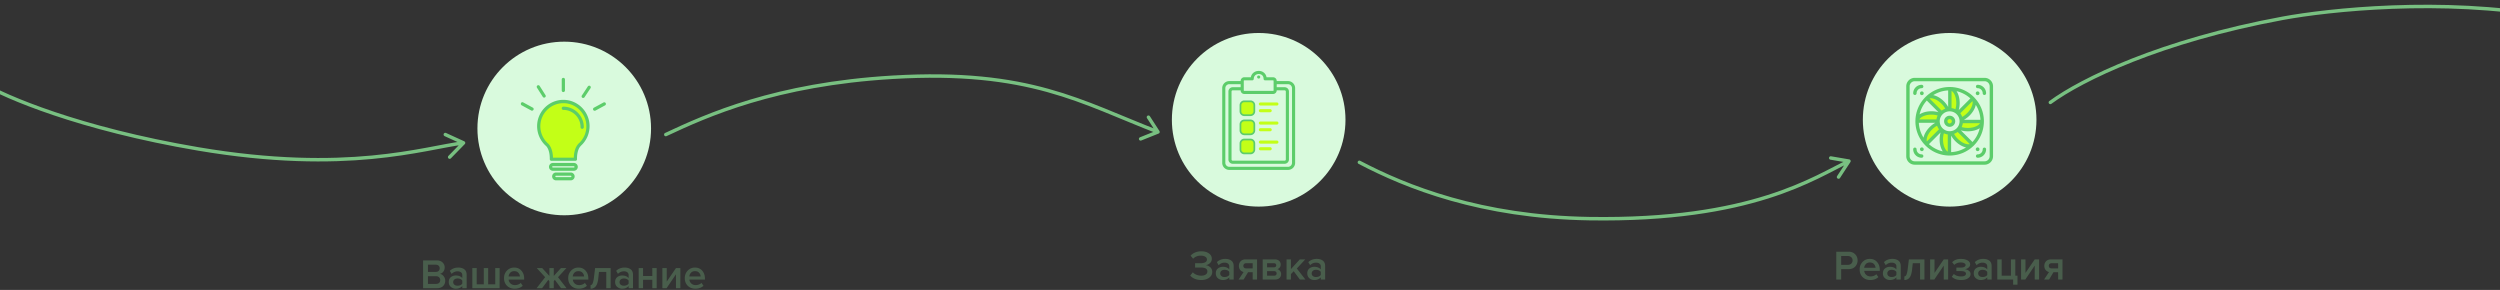 <svg width="1440" height="167" fill="none" xmlns="http://www.w3.org/2000/svg"><rect width="100%" height="100%" fill="#333333" stroke="none"/><path d="M-10 48c12.82 7.75 55.608 26.158 124.208 37.784 85.751 14.532 129.925-.582 152.792-3.488m0 0L256.5 77.5m10.5 4.796-8 8.204M783 93.496c27 14.178 70 31.445 132.5 32.441 94 1.497 130-23.957 149.5-33.144m0 0L1054.5 91m10.5 1.793-6 9.187M383.5 77.502c23.5-11 63-29 130.708-33C593 39.846 623 59.002 667 76.002m0 0-5.5-8.502M667 76 657 80M1181 59c18-13.21 63.5-35.499 134-48.5 25.87-4.771 91.5-11.998 153-.999m0 0L1462.5 1m5.5 8.501-10 3.999" stroke="#78C081" stroke-width="2" stroke-linecap="round" stroke-linejoin="round"/><circle cx="325" cy="74" r="50" fill="#D9FADD"/><circle cx="725" cy="69" r="50" fill="#D9FADD"/><circle cx="1123" cy="69" r="50" fill="#D9FADD"/><path d="M251.792 166h-8.088v-16.008h7.872c1.424 0 2.536.392 3.336 1.176.816.768 1.224 1.736 1.224 2.904 0 .96-.272 1.776-.816 2.448-.528.656-1.184 1.064-1.968 1.224.864.128 1.592.576 2.184 1.344.608.752.912 1.616.912 2.592 0 1.28-.416 2.32-1.248 3.12-.816.8-1.952 1.2-3.408 1.2zm-.792-9.384c.704 0 1.256-.192 1.656-.576.4-.384.6-.88.6-1.488 0-.624-.2-1.128-.6-1.512-.4-.384-.952-.576-1.656-.576h-4.488v4.152H251zm.12 6.912c.768 0 1.368-.192 1.8-.576.432-.4.648-.952.648-1.656 0-.624-.216-1.144-.648-1.56-.432-.432-1.032-.648-1.8-.648h-4.608v4.44h4.608zM268.795 166h-2.52v-1.248c-.896 1.024-2.144 1.536-3.744 1.536a4.292 4.292 0 0 1-2.808-1.008c-.816-.688-1.224-1.632-1.224-2.832 0-1.232.4-2.168 1.2-2.808.816-.64 1.76-.96 2.832-.96 1.648 0 2.896.496 3.744 1.488v-1.728c0-.672-.248-1.2-.744-1.584-.496-.384-1.152-.576-1.969-.576-1.295 0-2.439.488-3.431 1.464l-1.032-1.752c1.312-1.248 2.936-1.872 4.872-1.872 1.424 0 2.584.336 3.48 1.008.896.672 1.344 1.736 1.344 3.192V166zm-5.28-1.44c1.264 0 2.184-.4 2.76-1.2v-1.752c-.576-.8-1.496-1.2-2.76-1.2-.72 0-1.312.192-1.776.576-.464.384-.696.888-.696 1.512s.232 1.128.696 1.512c.464.368 1.056.552 1.776.552zm21.747-10.152h2.52V166h-15.72v-11.592h2.52v9.384h4.08v-9.384h2.52v9.384h4.08v-9.384zm11.136 11.88c-1.76 0-3.216-.56-4.368-1.68-1.136-1.136-1.704-2.608-1.704-4.416 0-1.696.552-3.128 1.656-4.296 1.12-1.184 2.528-1.776 4.224-1.776 1.712 0 3.088.592 4.128 1.776 1.056 1.184 1.584 2.696 1.584 4.536v.6h-8.952c.096.912.472 1.672 1.128 2.28.656.608 1.512.912 2.568.912.592 0 1.184-.112 1.776-.336.608-.224 1.112-.536 1.512-.936l1.152 1.656c-1.168 1.12-2.736 1.68-4.704 1.68zm3.072-7.032c-.032-.8-.328-1.512-.888-2.136-.544-.624-1.336-.936-2.376-.936-.992 0-1.768.312-2.328.936a3.472 3.472 0 0 0-.936 2.136h6.528zM312.25 166h-3.168l4.92-6.336-4.824-5.256h3.12l4.152 4.536v-4.536h2.52v4.536l4.152-4.536h3.12l-4.824 5.256 4.92 6.336h-3.168l-3.552-4.776-.648.672V166h-2.52v-4.104l-.648-.672L312.25 166zm21.109.288c-1.76 0-3.216-.56-4.368-1.68-1.136-1.136-1.704-2.608-1.704-4.416 0-1.696.552-3.128 1.656-4.296 1.12-1.184 2.528-1.776 4.224-1.776 1.712 0 3.088.592 4.128 1.776 1.056 1.184 1.584 2.696 1.584 4.536v.6h-8.952c.096.912.472 1.672 1.128 2.28.656.608 1.512.912 2.568.912.592 0 1.184-.112 1.776-.336.608-.224 1.112-.536 1.512-.936l1.152 1.656c-1.168 1.12-2.736 1.68-4.704 1.68zm3.072-7.032c-.032-.8-.328-1.512-.888-2.136-.544-.624-1.336-.936-2.376-.936-.992 0-1.768.312-2.328.936a3.472 3.472 0 0 0-.936 2.136h6.528zm3.735 7.032v-2.064c.496 0 .888-.32 1.176-.96.304-.64.552-1.712.744-3.216l.696-5.64h8.952V166h-2.52v-9.384h-4.2l-.408 3.72c-.224 2.08-.696 3.592-1.416 4.536-.72.944-1.728 1.416-3.024 1.416zm24.441-.288h-2.52v-1.248c-.896 1.024-2.144 1.536-3.744 1.536a4.292 4.292 0 0 1-2.808-1.008c-.816-.688-1.224-1.632-1.224-2.832 0-1.232.4-2.168 1.2-2.808.816-.64 1.76-.96 2.832-.96 1.648 0 2.896.496 3.744 1.488v-1.728c0-.672-.248-1.2-.744-1.584-.496-.384-1.152-.576-1.968-.576-1.296 0-2.44.488-3.432 1.464l-1.032-1.752c1.312-1.248 2.936-1.872 4.872-1.872 1.424 0 2.584.336 3.48 1.008.896.672 1.344 1.736 1.344 3.192V166zm-5.28-1.44c1.264 0 2.184-.4 2.76-1.2v-1.752c-.576-.8-1.496-1.2-2.76-1.2-.72 0-1.312.192-1.776.576-.464.384-.696.888-.696 1.512s.232 1.128.696 1.512c.464.368 1.056.552 1.776.552zm11.067 1.44h-2.52v-11.592h2.52v4.56h5.328v-4.56h2.52V166h-2.52v-4.824h-5.328V166zm13.545 0h-2.424v-11.592h2.52v7.8l5.328-7.8h2.52V166h-2.52v-8.016L383.939 166zm16.568.288c-1.76 0-3.216-.56-4.368-1.68-1.136-1.136-1.704-2.608-1.704-4.416 0-1.696.552-3.128 1.656-4.296 1.12-1.184 2.528-1.776 4.224-1.776 1.712 0 3.088.592 4.128 1.776 1.056 1.184 1.584 2.696 1.584 4.536v.6h-8.952c.096.912.472 1.672 1.128 2.28.656.608 1.512.912 2.568.912.592 0 1.184-.112 1.776-.336.608-.224 1.112-.536 1.512-.936l1.152 1.656c-1.168 1.12-2.736 1.68-4.704 1.68zm3.072-7.032c-.032-.8-.328-1.512-.888-2.136-.544-.624-1.336-.936-2.376-.936-.992 0-1.768.312-2.328.936a3.472 3.472 0 0 0-.936 2.136h6.528zM691.912 161.288c-1.376 0-2.64-.24-3.792-.72-1.136-.496-1.984-1.12-2.544-1.872l1.512-1.848c.512.592 1.208 1.064 2.088 1.416.88.352 1.76.528 2.64.528 1.136 0 2.024-.216 2.664-.648.656-.448.984-1.048.984-1.8 0-1.504-1.288-2.256-3.864-2.256h-3.216v-2.472h3.216c1.072 0 1.936-.176 2.592-.528.672-.352 1.008-.88 1.008-1.584 0-.72-.336-1.272-1.008-1.656-.672-.4-1.52-.6-2.544-.6-1.76 0-3.232.592-4.416 1.776l-1.44-1.752c.64-.752 1.496-1.36 2.568-1.824 1.088-.464 2.272-.696 3.552-.696 1.776 0 3.232.392 4.368 1.176 1.152.784 1.728 1.832 1.728 3.144 0 .992-.352 1.816-1.056 2.472a4.645 4.645 0 0 1-2.424 1.2c.912.08 1.76.464 2.544 1.152s1.176 1.6 1.176 2.736c0 1.36-.6 2.48-1.8 3.36-1.184.864-2.696 1.296-4.536 1.296zm18.687-.288h-2.52v-1.248c-.896 1.024-2.144 1.536-3.744 1.536a4.292 4.292 0 0 1-2.808-1.008c-.816-.688-1.224-1.632-1.224-2.832 0-1.232.4-2.168 1.2-2.808.816-.64 1.76-.96 2.832-.96 1.648 0 2.896.496 3.744 1.488v-1.728c0-.672-.248-1.2-.744-1.584-.496-.384-1.152-.576-1.968-.576-1.296 0-2.44.488-3.432 1.464l-1.032-1.752c1.312-1.248 2.936-1.872 4.872-1.872 1.424 0 2.584.336 3.48 1.008.896.672 1.344 1.736 1.344 3.192V161zm-5.28-1.44c1.264 0 2.184-.4 2.76-1.2v-1.752c-.576-.8-1.496-1.2-2.76-1.2-.72 0-1.312.192-1.776.576-.464.384-.696.888-.696 1.512s.232 1.128.696 1.512c.464.368 1.056.552 1.776.552zm11.019 1.44h-2.88l2.856-4.32a3.426 3.426 0 0 1-1.968-1.2c-.496-.624-.744-1.416-.744-2.376 0-1.04.336-1.912 1.008-2.616.688-.72 1.632-1.08 2.832-1.08h6.624V161h-2.52v-4.2h-2.664l-2.544 4.2zm1.416-6.408h3.792v-2.976h-3.792c-.48 0-.864.144-1.152.432-.288.272-.432.624-.432 1.056 0 .448.136.808.408 1.08.288.272.68.408 1.176.408zm16.67 6.408h-7.104v-11.592h6.936c1.072 0 1.912.28 2.52.84.608.56.912 1.272.912 2.136 0 .672-.184 1.24-.552 1.704a2.677 2.677 0 0 1-1.392.936c.624.144 1.144.488 1.56 1.032a2.83 2.83 0 0 1 .624 1.8c0 .928-.312 1.688-.936 2.28-.608.576-1.464.864-2.568.864zm-.528-2.208c.448 0 .8-.112 1.056-.336.256-.24.384-.56.384-.96 0-.368-.128-.68-.384-.936s-.608-.384-1.056-.384h-4.056v2.616h4.056zm-.072-4.824c.4 0 .712-.104.936-.312.24-.224.36-.504.36-.84 0-.368-.12-.656-.36-.864-.224-.224-.536-.336-.936-.336h-3.984v2.352h3.984zM751.902 161h-3.168l-3.552-4.776-1.608 1.656V161h-2.52v-11.592h2.52V155l5.112-5.592h3.12l-4.824 5.256 4.92 6.336zm11.385 0h-2.52v-1.248c-.896 1.024-2.144 1.536-3.744 1.536a4.292 4.292 0 0 1-2.808-1.008c-.816-.688-1.224-1.632-1.224-2.832 0-1.232.4-2.168 1.2-2.808.816-.64 1.76-.96 2.832-.96 1.648 0 2.896.496 3.744 1.488v-1.728c0-.672-.248-1.2-.744-1.584-.496-.384-1.152-.576-1.968-.576-1.296 0-2.44.488-3.432 1.464l-1.032-1.752c1.312-1.248 2.936-1.872 4.872-1.872 1.424 0 2.584.336 3.48 1.008.896.672 1.344 1.736 1.344 3.192V161zm-5.28-1.44c1.264 0 2.184-.4 2.76-1.2v-1.752c-.576-.8-1.496-1.2-2.76-1.2-.72 0-1.312.192-1.776.576-.464.384-.696.888-.696 1.512s.232 1.128.696 1.512c.464.368 1.056.552 1.776.552zM1060.51 161h-2.81v-16.008h7.04c1.61 0 2.88.48 3.81 1.44.95.96 1.42 2.152 1.42 3.576 0 1.408-.47 2.6-1.42 3.576-.93.96-2.2 1.44-3.81 1.44h-4.23V161zm3.84-8.448c.8 0 1.46-.232 1.97-.696.51-.464.77-1.08.77-1.848s-.26-1.384-.77-1.848c-.51-.464-1.17-.696-1.97-.696h-3.84v5.088h3.84zm12.88 8.736c-1.76 0-3.21-.56-4.36-1.68-1.14-1.136-1.71-2.608-1.71-4.416 0-1.696.55-3.128 1.66-4.296 1.12-1.184 2.53-1.776 4.22-1.776 1.71 0 3.09.592 4.13 1.776 1.06 1.184 1.58 2.696 1.58 4.536v.6h-8.95c.1.912.47 1.672 1.13 2.28.66.608 1.51.912 2.57.912.59 0 1.18-.112 1.77-.336.61-.224 1.12-.536 1.52-.936l1.15 1.656c-1.17 1.12-2.74 1.68-4.71 1.68zm3.08-7.032c-.04-.8-.33-1.512-.89-2.136-.55-.624-1.34-.936-2.38-.936-.99 0-1.77.312-2.33.936-.56.608-.87 1.32-.93 2.136h6.53zm14.53 6.744h-2.52v-1.248c-.89 1.024-2.14 1.536-3.74 1.536-1.06 0-1.99-.336-2.81-1.008-.82-.688-1.22-1.632-1.22-2.832 0-1.232.4-2.168 1.2-2.808.81-.64 1.76-.96 2.83-.96 1.65 0 2.89.496 3.74 1.488v-1.728c0-.672-.25-1.2-.74-1.584-.5-.384-1.15-.576-1.97-.576-1.3 0-2.44.488-3.43 1.464l-1.03-1.752c1.31-1.248 2.93-1.872 4.87-1.872 1.42 0 2.58.336 3.48 1.008.89.672 1.34 1.736 1.34 3.192V161zm-5.28-1.44c1.27 0 2.19-.4 2.76-1.2v-1.752c-.57-.8-1.49-1.2-2.76-1.2-.72 0-1.31.192-1.77.576-.47.384-.7.888-.7 1.512s.23 1.128.7 1.512c.46.368 1.05.552 1.77.552zm7.35 1.728v-2.064c.49 0 .89-.32 1.17-.96.31-.64.56-1.712.75-3.216l.69-5.64h8.96V161h-2.52v-9.384h-4.2l-.41 3.72c-.23 2.08-.7 3.592-1.42 4.536-.72.944-1.73 1.416-3.02 1.416zm17.26-.288h-2.42v-11.592h2.52v7.8l5.33-7.8h2.52V161h-2.52v-8.016l-5.43 8.016zm15.4.288c-2.28 0-4.05-.624-5.33-1.872l1.17-1.608c1.06.944 2.44 1.416 4.16 1.416.88 0 1.56-.136 2.06-.408.51-.288.77-.672.77-1.152 0-1.008-1.02-1.512-3.05-1.512h-2.47v-2.016h2.47c.88 0 1.57-.128 2.06-.384.52-.256.77-.632.77-1.128 0-.416-.26-.76-.79-1.032s-1.19-.408-1.99-.408c-1.55 0-2.79.464-3.72 1.392l-1.25-1.536c1.23-1.264 2.85-1.896 4.85-1.896 1.71-.016 3.05.264 4.03.84.99.56 1.49 1.328 1.49 2.304 0 .736-.31 1.36-.94 1.872-.61.496-1.32.8-2.13.912a4.5 4.5 0 0 1 2.25.816c.71.48 1.06 1.136 1.06 1.968 0 1.008-.5 1.832-1.49 2.472-.98.64-2.3.96-3.98.96zm17.61-.288h-2.52v-1.248c-.9 1.024-2.15 1.536-3.75 1.536a4.27 4.27 0 0 1-2.8-1.008c-.82-.688-1.23-1.632-1.23-2.832 0-1.232.4-2.168 1.2-2.808.82-.64 1.76-.96 2.83-.96 1.65 0 2.9.496 3.75 1.488v-1.728c0-.672-.25-1.2-.75-1.584-.49-.384-1.15-.576-1.96-.576-1.3 0-2.44.488-3.44 1.464l-1.03-1.752c1.31-1.248 2.94-1.872 4.87-1.872 1.43 0 2.59.336 3.48 1.008.9.672 1.35 1.736 1.35 3.192V161zm-5.28-1.44c1.26 0 2.18-.4 2.76-1.2v-1.752c-.58-.8-1.5-1.2-2.76-1.2-.72 0-1.31.192-1.78.576-.46.384-.69.888-.69 1.512s.23 1.128.69 1.512c.47.368 1.06.552 1.78.552zm17.66 4.392V161h-9.12v-11.592h2.52v9.384h5.33v-9.384h2.52v9.384h1.27v5.16h-2.52zm7.02-2.952h-2.42v-11.592h2.52v7.8l5.32-7.8h2.52V161H1172v-8.016l-5.42 8.016zm13.69 0h-2.88l2.85-4.32a3.4 3.4 0 0 1-1.96-1.2c-.5-.624-.75-1.416-.75-2.376 0-1.04.34-1.912 1.01-2.616.69-.72 1.63-1.08 2.83-1.08h6.63V161h-2.52v-4.2h-2.67l-2.54 4.2zm1.41-6.408h3.8v-2.976h-3.8c-.48 0-.86.144-1.15.432-.29.272-.43.624-.43 1.056 0 .448.14.808.41 1.08.29.272.68.408 1.17.408z" fill="#495E4C"/><path d="M745.101 50.778V93.8c0 1.758-1.438 3.184-3.211 3.184h-33.78c-1.773 0-3.211-1.426-3.211-3.184V50.778c0-1.759 1.438-3.185 3.211-3.185h7.403v4.46c0 .658.539 1.193 1.204 1.193h16.566c.664 0 1.203-.535 1.203-1.194v-4.459h7.404c1.773 0 3.211 1.426 3.211 3.185z" fill="#D9FADD"/><path d="M734.487 46.59v5.464c0 .66-.539 1.193-1.204 1.193h-16.566a1.199 1.199 0 0 1-1.204-1.193V46.59c0-.66.539-1.194 1.204-1.194h4.555v-.011c0-2.538 2.626-4.482 5.337-3.338 1.318.557 2.107 1.917 2.107 3.338v.011h4.567c.665 0 1.204.535 1.204 1.194z" fill="#D9FADD"/><path d="M733.284 44.505h-3.749c-.919-4.95-8.111-4.834-9.074 0h-3.745a2.096 2.096 0 0 0-2.102 2.085v.112h-6.504c-2.266 0-4.11 1.828-4.11 4.075v43.024c0 2.247 1.844 4.075 4.11 4.075h33.78c2.266 0 4.11-1.828 4.11-4.075V50.777c0-2.247-1.844-4.075-4.11-4.075h-6.504v-.112c0-1.15-.943-2.085-2.102-2.085zm-16.568 1.783h4.556c.497 0 .899-.41.899-.903 0-3.566 5.646-3.798 5.646.011 0 .493.403.892.9.892h4.567c.167 0 .304.135.304.302l-.001 5.462a.303.303 0 0 1-.304.302h-16.566a.303.303 0 0 1-.304-.302l-.001-5.462c0-.167.137-.302.304-.302zm0 7.85h16.568a2.096 2.096 0 0 0 2.102-2.084v-.002l4.552-.03c.384 0 .696.31.696.691v39.152c0 .38-.312.69-.696.69h-29.876a.694.694 0 0 1-.696-.69V52.713c0-.38.312-.69.696-.69h4.552v.031c0 1.15.943 2.085 2.102 2.085zm25.174-5.653a2.305 2.305 0 0 1 2.312 2.292v43.024a2.305 2.305 0 0 1-2.312 2.293h-33.78a2.305 2.305 0 0 1-2.312-2.293V50.777a2.305 2.305 0 0 1 2.312-2.292h6.504v1.755h-4.552c-1.375 0-2.494 1.11-2.494 2.473v39.152c0 1.364 1.119 2.473 2.494 2.473h29.876c1.375 0 2.494-1.11 2.494-2.473V52.713c0-1.364-1.119-2.473-2.494-2.473h-4.552v-1.755h6.504z" fill="#5CCD6A"/><path d="M725.638 45.01c.333-.35.362-.866 0-1.266-.333-.33-.935-.33-1.276 0-.352.386-.341.91 0 1.266a.919.919 0 0 0 1.276 0z" fill="#5CCD6A"/><path d="M726.002 60.798h9.487c.496 0 .899-.399.899-.891a.896.896 0 0 0-.899-.892h-9.487c-.497 0-.899.4-.899.892s.402.891.899.891zM726.002 64.648h5.615c.497 0 .899-.4.899-.892a.895.895 0 0 0-.899-.891h-5.615c-.497 0-.899.399-.899.891 0 .493.402.892.899.892z" fill="#C3FF17"/><path d="M714.5 64.11a2.245 2.245 0 0 0 2.243 2.244h3.514a2.245 2.245 0 0 0 2.243-2.244v-3.517a2.245 2.245 0 0 0-2.243-2.244h-3.514a2.245 2.245 0 0 0-2.243 2.244v3.517z" fill="#C3FF17" stroke="#5CCD6A"/><path d="M726.002 71.768h9.487c.496 0 .899-.4.899-.892a.896.896 0 0 0-.899-.891h-9.487c-.497 0-.899.4-.899.891 0 .493.402.892.899.892zM726.002 75.617h5.615c.497 0 .899-.399.899-.891a.895.895 0 0 0-.899-.892h-5.615c-.497 0-.899.4-.899.892s.402.891.899.891z" fill="#C3FF17"/><path d="M722.5 71.6a2.245 2.245 0 0 0-2.243-2.243h-3.514A2.245 2.245 0 0 0 714.5 71.6v3.517a2.245 2.245 0 0 0 2.243 2.244h3.514a2.245 2.245 0 0 0 2.243-2.244V71.6z" fill="#C3FF17" stroke="#5CCD6A"/><path d="M726.002 82.738h9.487c.496 0 .899-.4.899-.892a.896.896 0 0 0-.899-.891h-9.487c-.497 0-.899.399-.899.891 0 .493.402.892.899.892zM726.002 86.587h5.615c.497 0 .899-.399.899-.891a.895.895 0 0 0-.899-.892h-5.615c-.497 0-.899.4-.899.892s.402.891.899.891z" fill="#C3FF17"/><path d="M722.5 82.608a2.245 2.245 0 0 0-2.243-2.244h-3.514a2.245 2.245 0 0 0-2.243 2.244v3.518a2.245 2.245 0 0 0 2.243 2.243h3.514a2.245 2.245 0 0 0 2.243-2.243v-3.518z" fill="#C3FF17" stroke="#5CCD6A"/><path d="M333.879 83.447c-2.739 2.75-2.397 8.3-2.397 8.3h-13.889s.293-5.55-2.396-8.3c-2.984-2.653-4.891-6.484-4.891-10.758 0-7.859 6.358-14.244 14.183-14.244s14.183 6.385 14.183 14.244c0 4.274-1.859 8.105-4.793 10.758z" fill="#C3FF17"/><path d="M331.874 96.12c0 .736-.587 1.326-1.32 1.326h-12.08c-.734 0-1.321-.59-1.321-1.327 0-.736.587-1.326 1.321-1.326h12.031c.733 0 1.369.59 1.369 1.326zM330.064 101.621c0 .737-.587 1.326-1.32 1.326h-8.461c-.734 0-1.32-.589-1.32-1.326 0-.737.586-1.326 1.32-1.326h8.461c.733 0 1.32.589 1.32 1.326z" fill="#D9FADD"/><path d="M334.613 83.938a15.222 15.222 0 0 0 4.989-11.249c0-8.35-6.798-15.178-15.113-15.178-8.314 0-15.112 6.828-15.112 15.178 0 4.372 1.908 8.547 5.136 11.396 2.396 2.407 2.151 7.515 2.151 7.565 0 .245.098.49.245.687.196.197.44.295.685.295h13.84a.964.964 0 0 0 .685-.295c.195-.196.244-.442.244-.688 0-.049-.244-5.157 2.152-7.564.049-.05.098-.098.098-.147zm-1.369-1.228c-.098.049-.147.147-.196.245-2.152 2.309-2.494 6.091-2.543 7.86h-11.982c-.049-1.818-.44-5.748-2.739-8.056-2.885-2.554-4.548-6.19-4.548-10.02 0-7.369 5.966-13.312 13.253-13.312 7.336 0 13.254 5.992 13.254 13.311 0 3.783-1.614 7.467-4.499 9.972z" fill="#5CCD6A"/><path d="M324.489 61.44a.93.93 0 0 0-.929.934.93.93 0 0 0 .929.933c5.478 0 9.928 4.47 9.928 9.972 0 .49.392.933.929.933a.93.93 0 0 0 .93-.933c0-6.533-5.282-11.838-11.787-11.838zM332.803 96.12a2.249 2.249 0 0 0-2.25-2.26h-12.079a2.249 2.249 0 0 0-2.25 2.26 2.249 2.249 0 0 0 2.25 2.259h12.031c1.271 0 2.298-.983 2.298-2.26zm-2.298.392h-12.031a.387.387 0 0 1-.392-.393c0-.245.196-.393.392-.393h12.031c.244 0 .391.197.391.393.049.246-.147.393-.391.393zM328.744 99.361h-8.461a2.249 2.249 0 0 0-2.249 2.26 2.248 2.248 0 0 0 2.249 2.259h8.461a2.248 2.248 0 0 0 2.25-2.259c0-1.228-1.027-2.26-2.25-2.26zm0 2.653h-8.461a.387.387 0 0 1-.391-.393c0-.246.196-.393.391-.393h8.461c.245 0 .391.196.391.393 0 .245-.146.393-.391.393zM325.418 52.059v-6.287a.93.93 0 0 0-.929-.934.93.93 0 0 0-.929.934v6.336a.93.93 0 0 0 .929.933c.538-.049.929-.442.929-.982zM339.895 49.505c-.441-.295-.979-.148-1.272.245l-3.472 5.256c-.294.442-.147.983.244 1.277a.943.943 0 0 0 .489.148c.294 0 .587-.148.783-.393l3.472-5.256c.294-.393.147-.983-.244-1.277zM313.436 56.234c.147 0 .343-.049.489-.147.441-.295.538-.835.294-1.277l-3.375-5.305c-.293-.442-.831-.54-1.271-.295-.44.295-.538.835-.294 1.277l3.375 5.305a.938.938 0 0 0 .782.442zM300.476 60.655l5.527 2.996c.146.098.293.098.44.098.342 0 .636-.196.831-.49a.925.925 0 0 0-.391-1.278l-5.526-2.996a.918.918 0 0 0-1.272.393c-.196.491-.049 1.031.391 1.277zM342.535 63.799c.147 0 .294-.05.441-.099l5.526-2.996a.954.954 0 0 0 .391-1.277.945.945 0 0 0-1.271-.393l-5.527 2.996a.955.955 0 0 0-.391 1.277c.147.295.489.492.831.492z" fill="#5CCD6A"/><path d="M1127.8 59.358c0 1.883-.36 3.619-.96 5.009.35.246.68.524.97.831l8.53-8.53a18.702 18.702 0 0 0-13.18-5.573c2.56.042 4.64 3.724 4.64 8.263zM1112.19 73.884c1.33-1.332 2.81-2.306 4.22-2.863a6.398 6.398 0 0 1-.11-1.165c0-.037.01-.074.01-.112h-12.06v.112c0 5.127 2.06 9.772 5.39 13.159-1.79-1.846-.66-5.92 2.55-9.131zM1118.2 80.355c0-1.884.36-3.62.96-5.01a6.384 6.384 0 0 1-.97-.831l-8.53 8.53a18.702 18.702 0 0 0 13.18 5.574c-2.56-.043-4.64-3.725-4.64-8.263zM1118.98 59.037c1.33 1.332 2.3 2.812 2.86 4.22.37-.065.76-.102 1.16-.102.04 0 .07.002.11.003V51.094l-.11-.001c-5.12 0-9.76 2.057-13.15 5.389 1.85-1.791 5.92-.656 9.13 2.555zM1112.51 65.054c1.88 0 3.62.358 5 .96.25-.35.53-.676.84-.973l-8.53-8.53a18.723 18.723 0 0 0-5.57 13.19c.04-2.571 3.72-4.647 8.26-4.647zM1133.49 74.659c-1.88 0-3.62-.359-5-.961-.25.35-.53.677-.84.974l8.53 8.53c3.4-3.368 5.53-8.03 5.57-13.19-.04 2.57-3.72 4.647-8.26 4.647zM1133.81 65.829c-1.33 1.332-2.81 2.305-4.22 2.862.07.379.11.768.11 1.165 0 .038-.01.075-.01.112h12.06v-.112c0-5.126-2.06-9.772-5.39-13.158 1.79 1.846.66 5.92-2.55 9.13zM1127.02 80.676c-1.33-1.332-2.3-2.813-2.86-4.222-.37.067-.76.103-1.16.103l-.11-.002v12.063l.11.002c5.12 0 9.76-2.057 13.15-5.39-1.85 1.791-5.92.656-9.13-2.554z" fill="#D9FADD"/><path d="M1133.49 74.659c4.56 0 8.26-2.1 8.26-4.691h-12.06a6.66 6.66 0 0 1-1.2 3.73c1.38.602 3.12.96 5 .96zM1133.81 65.829c3.23-3.228 4.36-7.33 2.53-9.161l-8.53 8.53a6.637 6.637 0 0 1 1.78 3.493c1.41-.557 2.89-1.53 4.22-2.862zM1127.8 59.358c0-4.565-2.1-8.265-4.69-8.265v12.065a6.66 6.66 0 0 1 3.73 1.21c.6-1.39.96-3.127.96-5.01zM1118.98 59.037c-3.23-3.228-7.33-4.36-9.16-2.527l8.53 8.53a6.65 6.65 0 0 1 3.49-1.782c-.56-1.409-1.53-2.89-2.86-4.221zM1112.51 65.054c-4.56 0-8.26 2.1-8.26 4.69h12.06a6.66 6.66 0 0 1 1.2-3.73c-1.38-.602-3.12-.96-5-.96zM1112.19 73.884c-3.23 3.227-4.36 7.329-2.53 9.16l8.53-8.53a6.637 6.637 0 0 1-1.78-3.493c-1.41.557-2.89 1.53-4.22 2.863zM1118.2 80.355c0 4.564 2.1 8.264 4.69 8.264V76.555a6.658 6.658 0 0 1-3.73-1.209c-.6 1.39-.96 3.126-.96 5.01zM1127.02 80.676c3.23 3.227 7.33 4.359 9.16 2.527l-8.53-8.531a6.65 6.65 0 0 1-3.49 1.782c.56 1.409 1.53 2.89 2.86 4.222z" fill="#C3FF17"/><path d="M1123 63.155c-3.7 0-6.7 3-6.7 6.701a6.7 6.7 0 1 0 6.7-6.701z" fill="#D9FADD"/><path d="M1123 72.09a2.233 2.233 0 0 0 0-4.468c-1.23 0-2.23 1-2.23 2.234s1 2.234 2.23 2.234z" fill="#C3FF17"/><path d="M1143.12 44.838h-40.24a4.89 4.89 0 0 0-4.88 4.887v40.263a4.89 4.89 0 0 0 4.88 4.886h40.24a4.89 4.89 0 0 0 4.88-4.886V49.725a4.89 4.89 0 0 0-4.88-4.887zm2.93 45.15a2.938 2.938 0 0 1-2.93 2.931h-40.24a2.938 2.938 0 0 1-2.93-2.931V49.725a2.938 2.938 0 0 1 2.93-2.932h40.24c1.61 0 2.93 1.315 2.93 2.932v40.263z" fill="#5CCD6A"/><path d="M1143.02 85.004a.98.98 0 0 0-.98.977 2.931 2.931 0 0 1-2.93 2.932c-.54 0-.97.437-.97.977s.43.977.97.977c2.7 0 4.89-2.192 4.89-4.886a.98.98 0 0 0-.98-.977zM1139.11 48.845a.97.97 0 0 0-.97.977c0 .54.43.978.97.978 1.62 0 2.93 1.315 2.93 2.931a.98.98 0 0 0 1.96 0 4.891 4.891 0 0 0-4.89-4.886zM1102.98 54.709a.98.98 0 0 0 .98-.978 2.931 2.931 0 0 1 2.93-2.931c.54 0 .97-.438.97-.978a.97.97 0 0 0-.97-.977c-2.7 0-4.89 2.192-4.89 4.886 0 .54.44.978.98.978zM1106.89 88.913a2.931 2.931 0 0 1-2.93-2.932.98.98 0 0 0-1.96 0 4.891 4.891 0 0 0 4.89 4.886.97.97 0 0 0 .97-.977c0-.54-.43-.977-.97-.977zM1139.11 87.056a1.075 1.075 0 1 0 .01-2.15 1.075 1.075 0 0 0-.01 2.15zM1106.98 87.056a1.075 1.075 0 1 0 .01-2.15 1.075 1.075 0 0 0-.01 2.15zM1139.11 54.806a1.075 1.075 0 1 0 .01-2.15 1.075 1.075 0 0 0-.01 2.15zM1106.98 54.806a1.075 1.075 0 1 0 .01-2.15 1.075 1.075 0 0 0-.01 2.15zM1136.95 83.796a19.665 19.665 0 0 0 5.77-13.672c.01-.052.01-.104.01-.156V69.856c0-5.288-2.09-10.098-5.49-13.645-.07-.08-.14-.16-.21-.235-.03-.03-.07-.058-.1-.084a19.658 19.658 0 0 0-13.82-5.777l-.02.002-.09-.002c-5.28 0-10.09 2.09-13.63 5.486-.08.07-.16.141-.24.217a.536.536 0 0 0-.08.098 19.666 19.666 0 0 0-5.77 13.673c-.01.051-.01.103-.01.155V69.857c0 5.288 2.09 10.097 5.49 13.644.07.081.14.16.21.235.03.03.07.058.1.084a19.659 19.659 0 0 0 13.82 5.777l.02-.001h.09c5.29 0 10.1-2.093 13.64-5.495.08-.066.16-.134.23-.207.03-.031.06-.064.08-.098zm-27.11-25.884 6.71 6.717c-1.21-.355-2.58-.553-4.04-.553-2.74 0-5.16.696-6.84 1.821a17.735 17.735 0 0 1 4.17-7.985zm7.44 11.944a5.731 5.731 0 0 1 5.72-5.724c3.15 0 5.72 2.568 5.72 5.724a5.731 5.731 0 0 1-5.72 5.724 5.731 5.731 0 0 1-5.72-5.724zm4.63 7.6v9.902c-.54-.313-1.05-.875-1.49-1.642-.8-1.416-1.24-3.32-1.24-5.361 0-1.275.17-2.496.5-3.579a7.54 7.54 0 0 0 2.23.68zm-6.15-5.059c.26.746.64 1.44 1.1 2.061l-7 7.004c-.16-.603-.12-1.364.11-2.214.43-1.57 1.47-3.23 2.91-4.673a12.57 12.57 0 0 1 2.88-2.178zm-.35-3.63h-9.9c.31-.539.87-1.054 1.64-1.49 1.42-.803 3.32-1.246 5.36-1.246 1.27 0 2.49.174 3.57.5a7.67 7.67 0 0 0-.67 2.236zm-4.01-12.056c.6-.16 1.37-.128 2.22.107 1.56.433 3.22 1.466 4.66 2.91.91.901 1.65 1.888 2.18 2.884-.74.262-1.44.635-2.06 1.102l-7-7.003zm12.69 5.545v-9.902c.54.313 1.05.875 1.49 1.642.8 1.416 1.24 3.32 1.24 5.362 0 1.275-.17 2.495-.5 3.578a7.543 7.543 0 0 0-2.23-.68zM1127.6 76l7 7.003c-.6.16-1.37.127-2.22-.108-1.56-.433-3.22-1.466-4.66-2.91-.91-.901-1.65-1.888-2.18-2.884A7.595 7.595 0 0 0 1127.6 76zm2.99-5.054h9.9c-.31.54-.87 1.055-1.64 1.49-1.42.804-3.32 1.246-5.36 1.246-1.27 0-2.49-.173-3.57-.499a7.67 7.67 0 0 0 .67-2.237zm-1.45-5.691 7-7.003c.16.602.12 1.364-.11 2.214-.43 1.57-1.47 3.229-2.91 4.672-.9.902-1.89 1.643-2.88 2.178a7.775 7.775 0 0 0-1.1-2.061zm2.11 3.737a14.466 14.466 0 0 0 3.25-2.471c1.93-1.934 3.16-4.137 3.55-6.117a17.671 17.671 0 0 1 2.7 8.588h-9.5zm-3.03-5.586c.36-1.216.56-2.587.56-4.047 0-2.74-.7-5.165-1.82-6.843 3.02.69 5.75 2.155 7.98 4.173l-6.72 6.717zm-6.08-1.807a14.614 14.614 0 0 0-2.47-3.252c-1.68-1.679-3.65-2.89-5.54-3.412a7.698 7.698 0 0 0-.58-.137 17.654 17.654 0 0 1 8.59-2.705v9.506zm-7.39 9.124a14.463 14.463 0 0 0-3.25 2.47c-1.93 1.935-3.16 4.138-3.55 6.117a17.67 17.67 0 0 1-2.7-8.587h9.5zm3.03 5.585a14.323 14.323 0 0 0-.56 4.048c0 2.739.7 5.164 1.82 6.843a17.808 17.808 0 0 1-7.98-4.174l6.72-6.717zm6.08 1.807c.61 1.11 1.44 2.22 2.47 3.253 1.94 1.933 4.14 3.155 6.12 3.549a17.656 17.656 0 0 1-8.59 2.705v-9.507zm5.59-3.03c1.21.354 2.58.552 4.04.552 2.74 0 5.16-.696 6.84-1.821a17.735 17.735 0 0 1-4.17 7.985l-6.71-6.717z" fill="#5CCD6A"/><path d="M1126.21 69.846a3.216 3.216 0 0 0-3.22-3.2 3.218 3.218 0 0 0-3.2 3.22 3.216 3.216 0 0 0 3.22 3.201 3.218 3.218 0 0 0 3.2-3.221zm-4.47.014c0-.693.56-1.258 1.26-1.26.69-.003 1.25.56 1.26 1.252 0 .693-.56 1.258-1.26 1.26-.69.003-1.25-.559-1.26-1.252z" fill="#5CCD6A"/></svg>